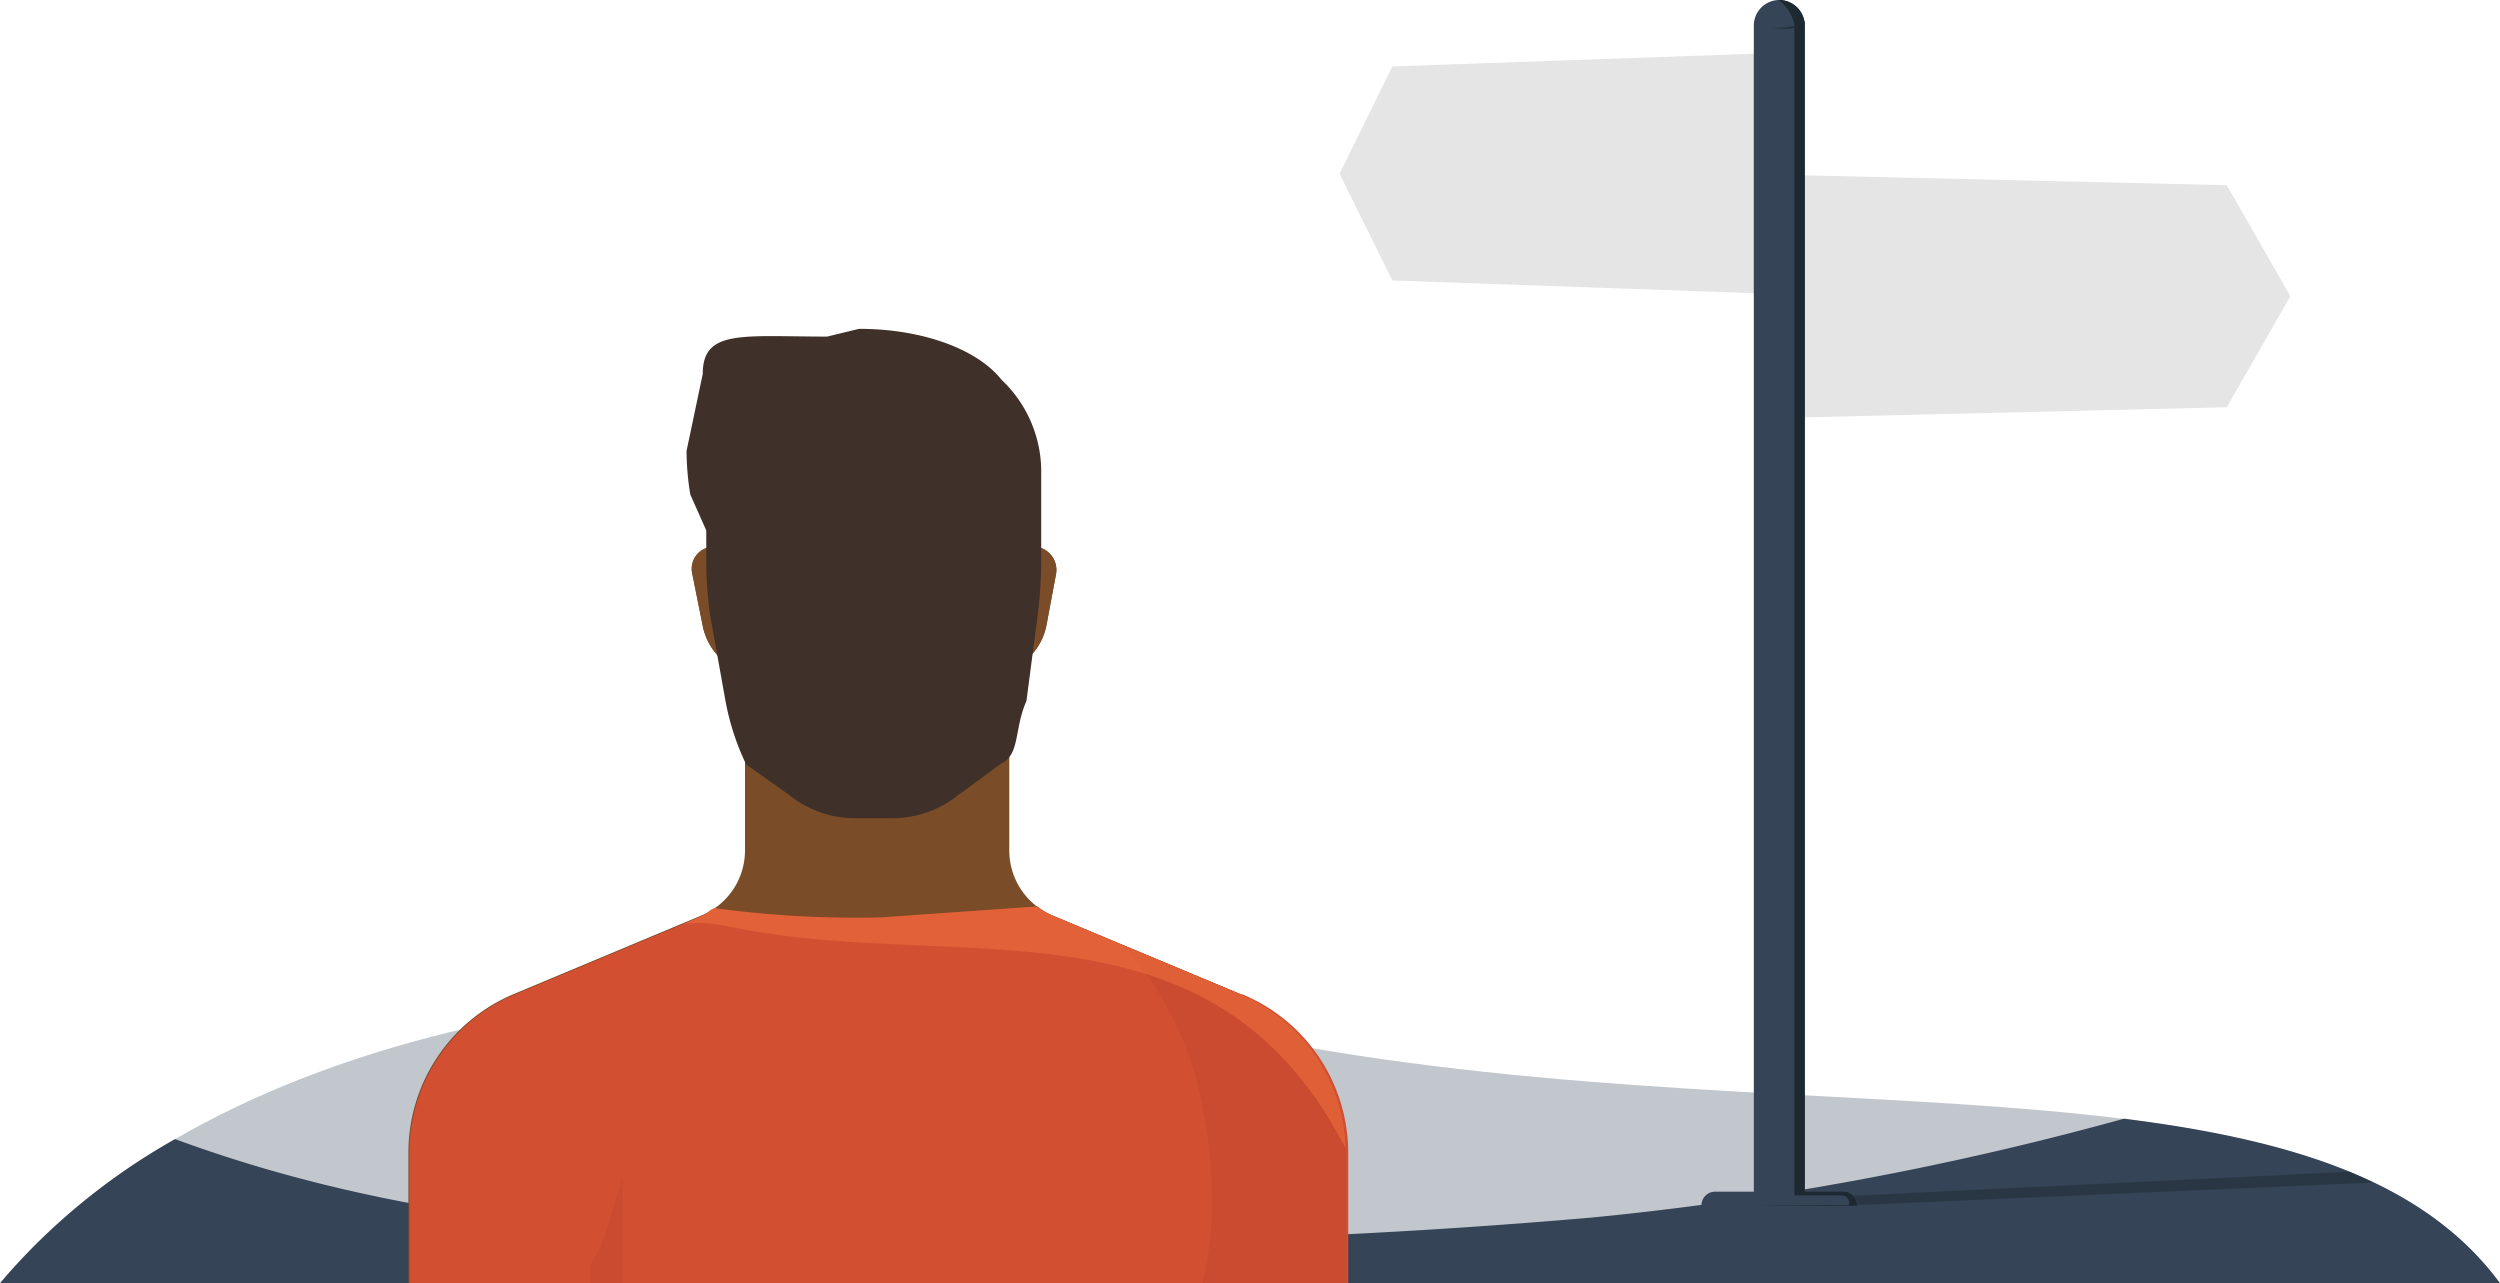 <svg xmlns="http://www.w3.org/2000/svg" xmlns:xlink="http://www.w3.org/1999/xlink" viewBox="0 0 106.51 54.67"><defs><style>.cls-1,.cls-14,.cls-19{fill:#7a4d28;}.cls-1{clip-rule:evenodd;}.cls-10,.cls-2,.cls-3{fill:#354557;}.cls-12,.cls-14,.cls-15,.cls-16,.cls-17,.cls-2,.cls-21,.cls-3,.cls-4,.cls-5{fill-rule:evenodd;}.cls-2{opacity:0.3;}.cls-4{fill:none;}.cls-12,.cls-5{fill:#1e2830;}.cls-17,.cls-5{opacity:0.5;}.cls-6{isolation:isolate;}.cls-7{fill:#e5e5e5;}.cls-8{fill:#cccccb;}.cls-9{fill:#cfcfce;}.cls-11{fill:url(#New_Gradient_Swatch);}.cls-13{fill:url(#New_Gradient_Swatch-2);}.cls-15{fill:#d34f32;}.cls-16{fill:#ca4b2f;}.cls-17{fill:#f47540;}.cls-18{clip-path:url(#clip-path);}.cls-20{clip-path:url(#clip-path-2);}.cls-21{fill:#3f3029;}</style><linearGradient id="New_Gradient_Swatch" x1="72.49" y1="51.36" x2="79.1" y2="51.36" gradientUnits="userSpaceOnUse"><stop offset="0.35" stop-color="#1e2830" stop-opacity="0"/><stop offset="0.57" stop-color="#1e2830" stop-opacity="0.46"/><stop offset="0.82" stop-color="#1e2830" stop-opacity="0.86"/><stop offset="1" stop-color="#1e2830"/></linearGradient><linearGradient id="New_Gradient_Swatch-2" x1="74.72" y1="1.08" x2="76.88" y2="1.08" xlink:href="#New_Gradient_Swatch"/><clipPath id="clip-path"><path class="cls-1" d="M32.07,24.65l-.37-.59a1.67,1.67,0,0,0-1.11-.75.94.94,0,0,0-1.1,1.12l.45,2.24a2.6,2.6,0,0,0,1.85,2l.66.19Z"/></clipPath><clipPath id="clip-path-2"><path class="cls-1" d="M42.07,28.85l.66-.19a2.64,2.64,0,0,0,1.85-2L45,24.41a1,1,0,0,0-1.11-1.12,1.63,1.63,0,0,0-1.1.75l-.37.6Z"/></clipPath><symbol id="Ethical_Considerations" data-name="Ethical Considerations" viewBox="0 0 106.51 54.67"><path class="cls-2" d="M106.51,54.67H0C8.79,44.07,29.4,39.26,52.43,44,75.85,48.89,98.63,44,106.51,54.67Z"/><path class="cls-3" d="M90.49,47.66a133.68,133.68,0,0,1-22.65,4.21,283.7,283.7,0,0,1-30.58,1C27,52.78,17,52.05,7.46,48.53A27.37,27.37,0,0,0,0,54.67H106.51C103.31,50.32,97.65,48.56,90.49,47.66Z"/><path class="cls-4" d="M106.51,54.67H0C8.79,44.07,29.4,39.26,52.43,44,75.85,48.89,98.63,44,106.51,54.67Z"/><polygon class="cls-5" points="101.11 50.38 79.12 51.34 75.41 51.35 74.65 50.82 76.91 51.04 100.11 49.92 101.11 50.38"/><g class="cls-6"><polygon class="cls-7" points="94.87 7.89 97.58 12.62 94.87 17.35 76.9 17.78 76.9 7.47 94.87 7.89"/><polygon class="cls-8" points="76.9 17.78 76.48 17.74 76.48 7.51 76.9 7.47 76.9 17.78"/></g><g class="cls-6"><polygon class="cls-7" points="74.7 2.29 74.7 12.49 59.32 11.95 57.07 7.4 59.32 2.83 74.7 2.29"/><polygon class="cls-9" points="74.7 2.29 75.32 2.33 75.32 12.46 74.7 12.49 74.7 2.29"/></g><path class="cls-10" d="M75.8,0h0a1.09,1.09,0,0,1,1.09,1.09v50.1a0,0,0,0,1,0,0H74.72a0,0,0,0,1,0,0V1.09A1.09,1.09,0,0,1,75.8,0Z"/><path class="cls-10" d="M79.12,51.34H72.49a.58.58,0,0,1,.57-.57h5.5A.57.57,0,0,1,79.12,51.34Z"/><rect class="cls-11" x="72.49" y="51.35" width="6.62" height="0.03"/><path class="cls-12" d="M78.54,50.77H76.89V1.08h0A1.1,1.1,0,0,0,75.77,0a1.65,1.65,0,0,1,.68,1.1h0V50.8h0v.13h2a.32.32,0,0,1,.33.32v.1h.33A.57.57,0,0,0,78.54,50.77Z"/><path class="cls-13" d="M76.87.91a1.68,1.68,0,0,1-1.07.24A1.77,1.77,0,0,1,74.73.92a.13.13,0,0,0,0,.06c0,.15.49.27,1.08.27s1.06-.13,1.08-.27A.09.09,0,0,0,76.87.91Z"/><path class="cls-14" d="M57.37,54.67V49.12a7.32,7.32,0,0,0-4.49-6.75l-8-3.35A3,3,0,0,1,43,36.24v-4H31.74v4A3,3,0,0,1,29.89,39l-8,3.35a7.32,7.32,0,0,0-4.49,6.75v5.55Z"/><path class="cls-15" d="M52.88,42.37l-8-3.35a2.9,2.9,0,0,1-.68-.4l-6.7.47a45.29,45.29,0,0,1-7-.39c-.22,0-.37.24-.57.32l-8,3.35a7.32,7.32,0,0,0-4.49,6.75v5.55h40V49.12a7.32,7.32,0,0,0-4.49-6.75"/><path class="cls-16" d="M26.17,51.2a5.69,5.69,0,0,1-.32,1.14,5.21,5.21,0,0,1-.72,1.57v.14c0,.21,0,.41,0,.62h1.4c0-1.51,0-3,0-4.52A10.77,10.77,0,0,1,26.17,51.2Z"/><path class="cls-16" d="M52.88,42.37l-5.05-2.11a14.11,14.11,0,0,1,3,5.24,20.57,20.57,0,0,1,.77,6.76,17.57,17.57,0,0,1-.36,2.41h6.12V49.12A7.32,7.32,0,0,0,52.88,42.37Z"/><path class="cls-17" d="M31,39.46c9.41,2,19.77-1.43,25.66,8.27.23.39.45.79.67,1.18a7.31,7.31,0,0,0-4.47-6.54l-8-3.35a2.9,2.9,0,0,1-.68-.4l-6.7.47a45.29,45.29,0,0,1-7-.39c-.22,0-.37.24-.57.32l-.8.34A5.82,5.82,0,0,1,31,39.46Z"/><path class="cls-14" d="M32.07,24.65l-.37-.59a1.67,1.67,0,0,0-1.11-.75.94.94,0,0,0-1.1,1.12l.45,2.24a2.6,2.6,0,0,0,1.85,2l.66.19Z"/><g class="cls-18"><rect class="cls-19" x="25.23" y="19.05" width="11.46" height="14.06"/></g><path class="cls-14" d="M42.07,28.85l.66-.19a2.64,2.64,0,0,0,1.85-2L45,24.41a1,1,0,0,0-1.11-1.12,1.63,1.63,0,0,0-1.1.75l-.37.6Z"/><g class="cls-20"><rect class="cls-19" x="37.83" y="19.03" width="11.46" height="14.06"/></g><path class="cls-21" d="M42.67,16.18c-1-1.27-3.31-2.17-6.07-2.17l-1.36.33c-3.61,0-5.3-.32-5.3,1.59l-.69,3.28a11.58,11.58,0,0,0,.16,1.86l.68,1.53v1.27a17.16,17.16,0,0,0,.15,2.26l.65,3.63a10.8,10.8,0,0,0,.9,2.81l1.82,1.29a4.48,4.48,0,0,0,2.85,1H38a4.48,4.48,0,0,0,2.84-1l1.83-1.34c.79-.37.54-1.5,1.06-2.65l.49-3.74a19,19,0,0,0,.14-2.26V20A5.39,5.39,0,0,0,42.67,16.18Z"/></symbol></defs><title>ethical-considerations</title><g id="Layer_2" data-name="Layer 2"><g id="Layer_1-2" data-name="Layer 1"><use id="Ethical_Considerations-3" data-name="Ethical Considerations" width="106.51" height="54.67" xlink:href="#Ethical_Considerations"/></g></g></svg>